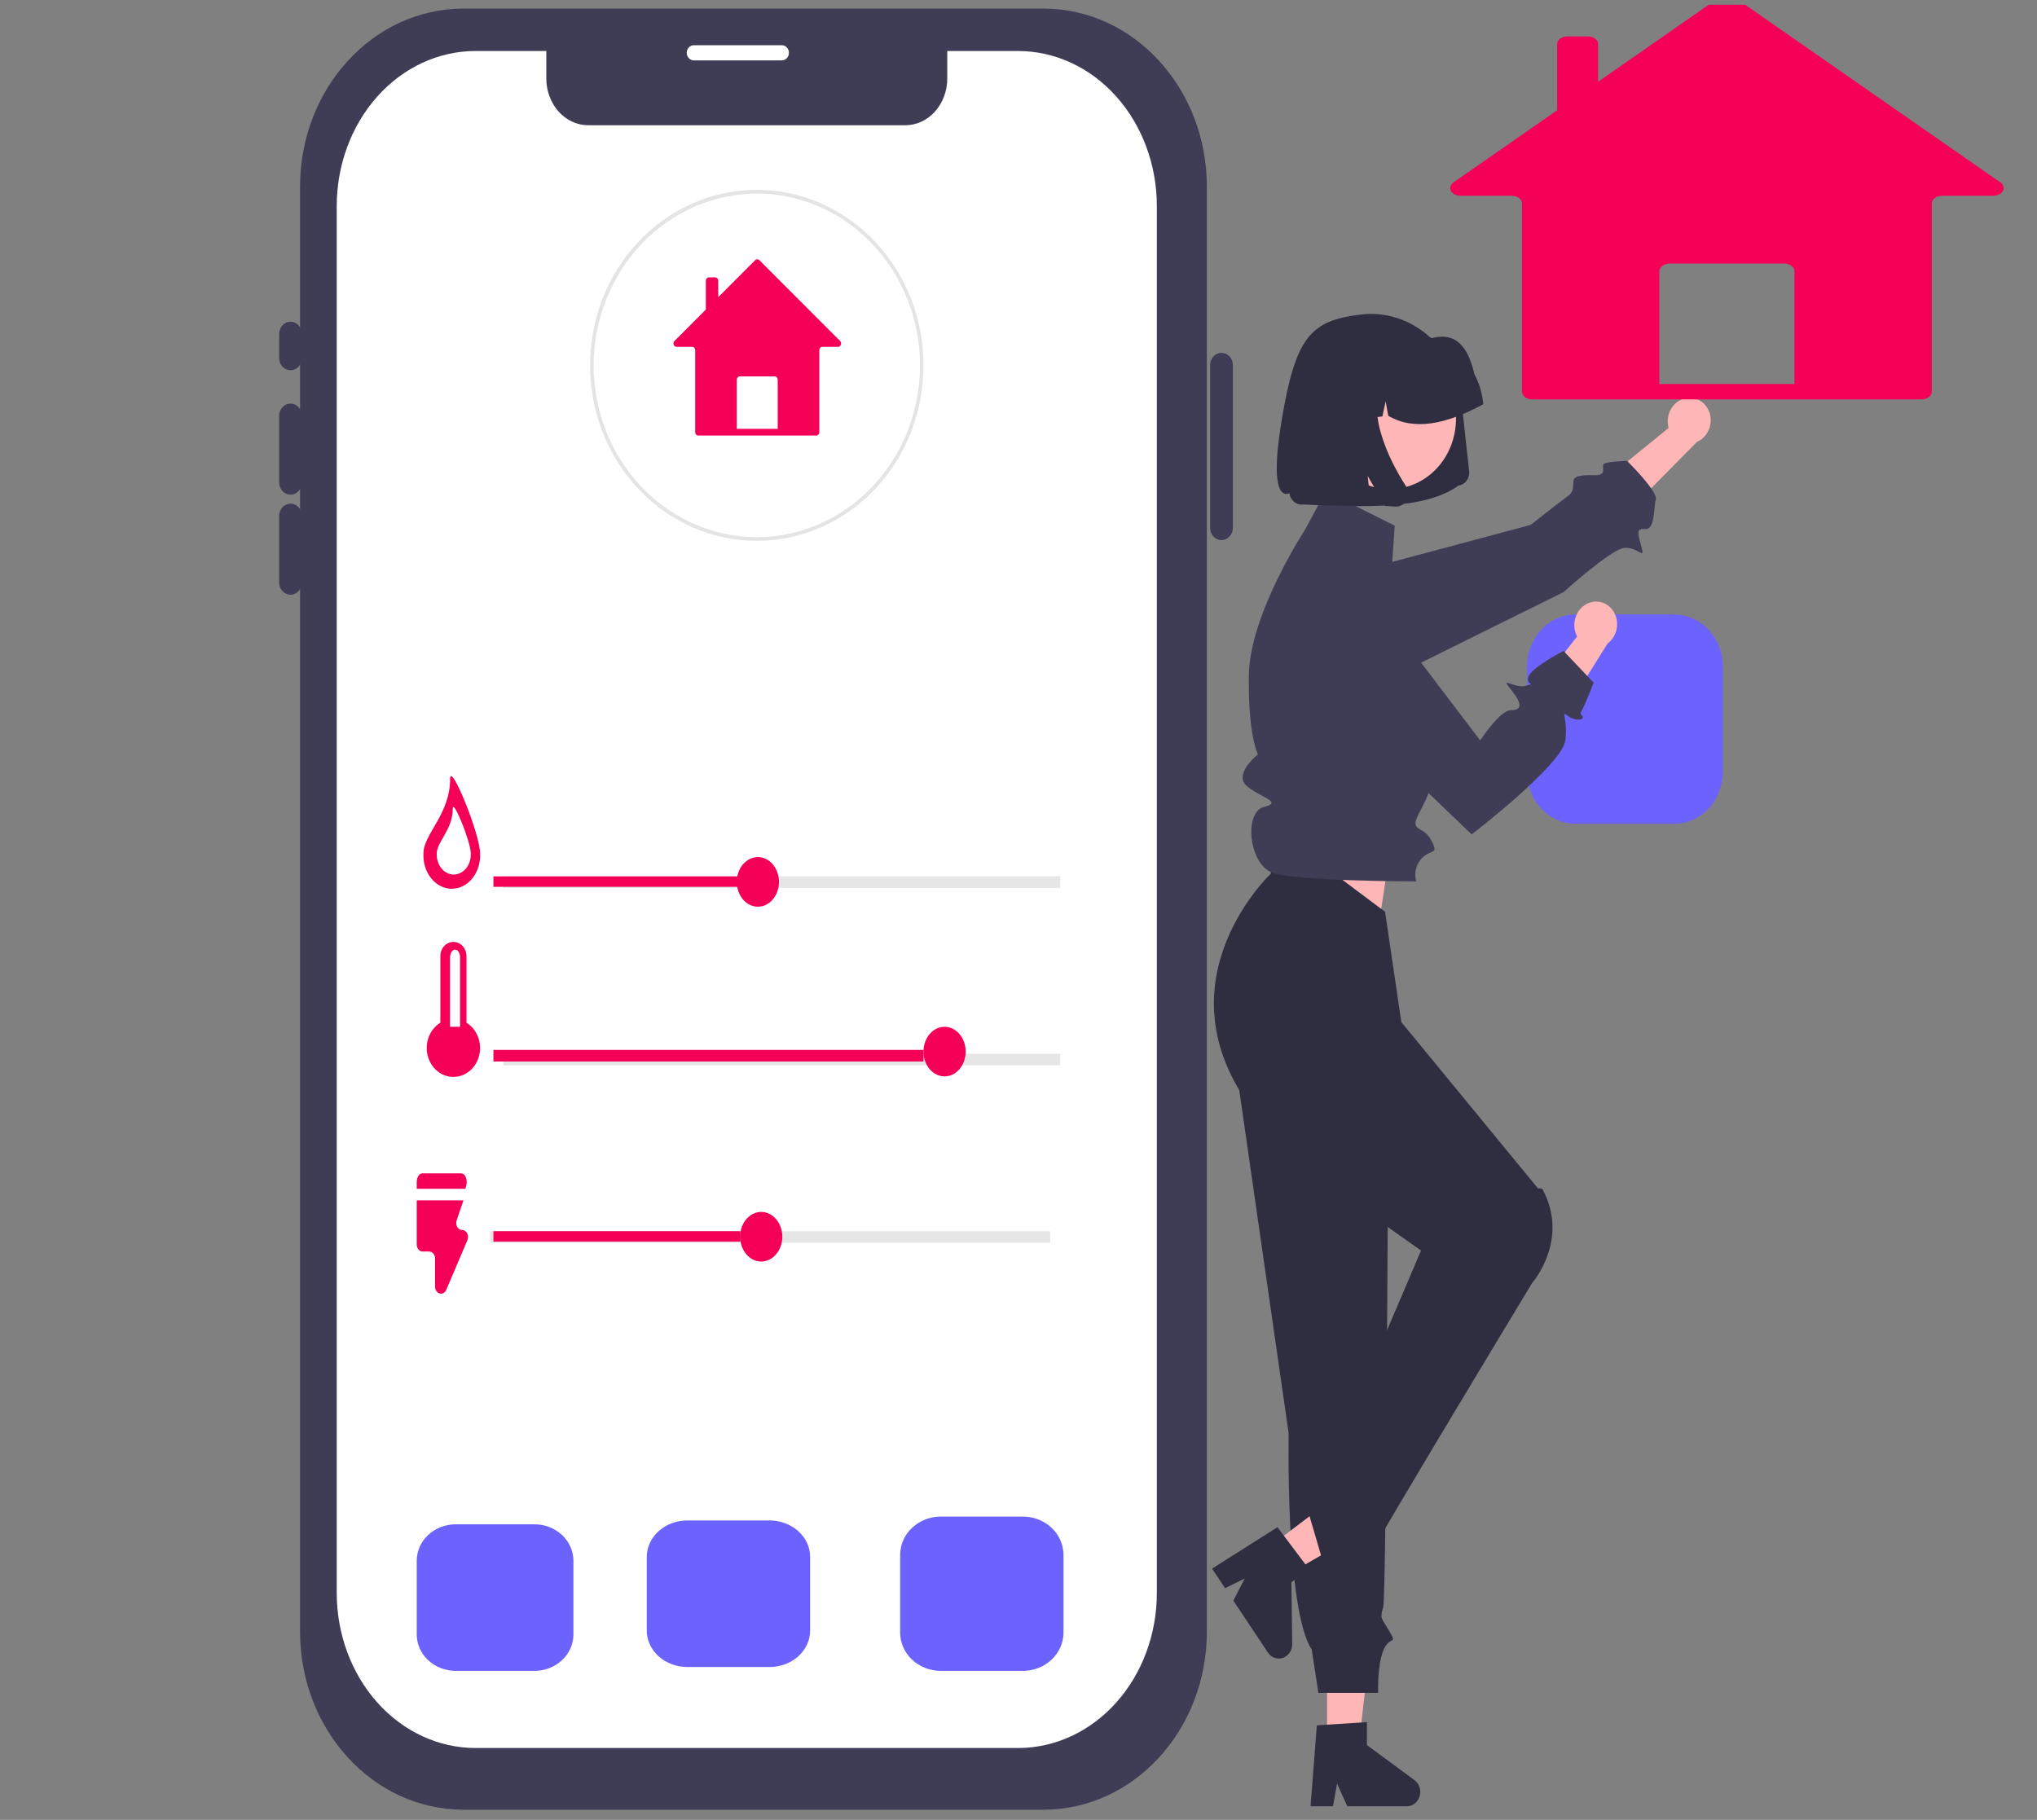 <svg width="263" height="235" viewBox="0 0 263 235" fill="none" xmlns="http://www.w3.org/2000/svg">
<rect x="0" y="0" width="263" height="235" fill="#808080" stroke="none"/>
<g clip-path="url(#clip0_6_732)">
<path d="M37.509 47.81C37.121 47.809 36.748 47.644 36.473 47.35C36.199 47.057 36.044 46.658 36.043 46.243V43.109C36.043 42.694 36.198 42.295 36.473 42.002C36.748 41.708 37.12 41.543 37.509 41.543C37.898 41.543 38.271 41.708 38.546 42.002C38.821 42.295 38.975 42.694 38.975 43.109V46.243C38.975 46.658 38.82 47.057 38.545 47.35C38.27 47.644 37.898 47.809 37.509 47.81V47.81Z" fill="#3F3D56"/>
<path d="M37.509 63.877C37.121 63.877 36.748 63.712 36.473 63.418C36.199 63.124 36.044 62.726 36.043 62.311V53.685C36.043 53.27 36.198 52.871 36.473 52.577C36.748 52.283 37.12 52.118 37.509 52.118C37.898 52.118 38.271 52.283 38.546 52.577C38.821 52.871 38.975 53.27 38.975 53.685V62.311C38.975 62.726 38.82 63.124 38.545 63.418C38.27 63.712 37.898 63.877 37.509 63.877V63.877Z" fill="#3F3D56"/>
<path d="M37.509 76.795C37.121 76.794 36.748 76.629 36.473 76.335C36.199 76.041 36.044 75.643 36.043 75.228V66.602C36.043 66.187 36.198 65.788 36.473 65.495C36.748 65.201 37.12 65.036 37.509 65.036C37.898 65.036 38.271 65.201 38.546 65.495C38.821 65.788 38.975 66.187 38.975 66.602V75.228C38.975 75.643 38.82 76.041 38.545 76.335C38.27 76.629 37.898 76.794 37.509 76.795V76.795Z" fill="#3F3D56"/>
<path d="M157.709 69.744C157.321 69.744 156.948 69.579 156.673 69.285C156.399 68.991 156.244 68.593 156.243 68.177V47.131C156.243 46.715 156.398 46.317 156.673 46.023C156.948 45.729 157.321 45.564 157.709 45.564C158.098 45.564 158.471 45.729 158.746 46.023C159.021 46.317 159.175 46.715 159.175 47.131V68.177C159.175 68.593 159.02 68.991 158.745 69.285C158.471 69.579 158.098 69.744 157.709 69.744V69.744Z" fill="#3F3D56"/>
<path d="M104.157 59.768H91.428C89.667 59.766 87.978 59.017 86.732 57.685C85.486 56.354 84.785 54.548 84.783 52.665V39.061C84.785 37.178 85.486 35.372 86.732 34.041C87.978 32.709 89.667 31.96 91.428 31.958H104.157C105.918 31.96 107.608 32.709 108.853 34.041C110.099 35.372 110.8 37.178 110.802 39.061V52.665C110.8 54.548 110.099 56.354 108.853 57.685C107.608 59.017 105.918 59.766 104.157 59.768V59.768ZM91.428 32.741C89.861 32.743 88.358 33.41 87.25 34.594C86.141 35.779 85.518 37.385 85.516 39.061V52.665C85.518 54.34 86.141 55.947 87.25 57.131C88.358 58.316 89.861 58.983 91.428 58.984H104.157C105.724 58.983 107.227 58.316 108.335 57.131C109.444 55.947 110.067 54.34 110.069 52.665V39.061C110.067 37.385 109.444 35.779 108.335 34.594C107.227 33.41 105.724 32.743 104.157 32.741L91.428 32.741Z" fill="#E6E6E6"/>
<path d="M139.883 220.241H54.677C52.734 220.239 50.871 219.536 49.498 218.285C48.124 217.034 47.351 215.337 47.349 213.568V197.033C47.351 195.264 48.124 193.568 49.498 192.317C50.871 191.066 52.734 190.362 54.677 190.36H139.883C141.826 190.362 143.688 191.066 145.062 192.317C146.436 193.568 147.209 195.264 147.211 197.033V213.568C147.209 215.337 146.436 217.034 145.062 218.285C143.688 219.536 141.826 220.239 139.883 220.241V220.241ZM54.677 191.009C52.923 191.011 51.242 191.646 50.002 192.776C48.761 193.905 48.064 195.436 48.062 197.033V213.568C48.064 215.165 48.761 216.696 50.002 217.826C51.242 218.955 52.923 219.59 54.677 219.592H139.883C141.637 219.59 143.318 218.955 144.558 217.826C145.798 216.696 146.496 215.165 146.498 213.568V197.033C146.496 195.436 145.798 193.905 144.558 192.776C143.318 191.646 141.637 191.011 139.883 191.009H54.677Z" fill="#E6E6E6"/>
<path d="M217.723 51.408C216.993 51.529 216.335 51.95 215.891 52.581C215.446 53.213 215.25 54.004 215.343 54.788C215.364 54.947 215.398 55.104 215.443 55.257L207.565 61.667L209.202 67.084L219.105 57.056C219.685 56.805 220.17 56.357 220.486 55.78C220.801 55.203 220.929 54.531 220.85 53.868C220.801 53.492 220.684 53.129 220.504 52.801C220.324 52.473 220.086 52.186 219.802 51.956C219.519 51.727 219.196 51.559 218.852 51.463C218.508 51.367 218.149 51.344 217.797 51.396C217.772 51.4 217.748 51.404 217.723 51.408Z" fill="#FFB6B6"/>
<path d="M163.378 81.126C163.428 82.453 163.962 83.707 164.865 84.619C165.768 85.532 166.969 86.031 168.212 86.011L183.086 85.768L201.895 76.444C201.895 76.444 208.029 70.879 209.739 70.748C211.449 70.617 212.36 72.318 211.972 70.765C211.585 69.212 211.072 68.173 212.386 68.318C213.701 68.463 213.492 65.597 213.782 64.513C214.073 63.43 210.075 59.518 210.075 59.518C210.075 59.518 207.194 59.577 207.006 59.982C206.817 60.387 207.473 61.406 205.925 61.362C204.377 61.319 203.194 61.389 203.146 62.157C203.098 62.925 203.211 63.524 202.353 64.119C201.495 64.714 197.622 67.782 197.622 67.782L166.982 75.978C165.919 76.262 164.98 76.929 164.323 77.867C163.667 78.805 163.333 79.956 163.378 81.126V81.126Z" fill="#3F3D56"/>
<path d="M171.342 225.751H175.387L177.312 209.076H171.342V225.751Z" fill="#FFB6B6"/>
<path d="M170.022 222.79L176.484 222.378V225.337L182.628 229.872C182.931 230.096 183.16 230.418 183.28 230.791C183.4 231.163 183.406 231.567 183.296 231.944C183.187 232.32 182.967 232.649 182.67 232.882C182.373 233.116 182.014 233.242 181.645 233.242H173.952L172.625 230.315L172.108 233.242H169.207L170.022 222.79Z" fill="#2F2E41"/>
<path d="M178.097 118.913L180.296 104.42L164.905 100.503V115.517L178.097 118.913Z" fill="#FFB6B6"/>
<path d="M158.858 132.818L166.383 185.099C166.383 185.099 165.94 207.821 169.362 213.014L170.218 218.597H177.938C177.938 218.597 177.796 215.168 178.588 213.162C179.38 211.155 180.479 212.485 179.38 210.645C178.28 208.805 178.163 209.009 178.588 207.536C179.013 206.063 179.262 139.29 179.262 139.29L158.858 132.818Z" fill="#2F2E41"/>
<path d="M163.441 200.075L165.785 203.598L179.616 195.612L176.157 190.412L163.441 200.075Z" fill="#FFB6B6"/>
<path d="M164.934 197.209L168.993 202.599L166.737 204.314L166.839 212.294C166.844 212.688 166.731 213.073 166.517 213.394C166.302 213.715 165.997 213.954 165.647 214.076C165.296 214.199 164.918 214.198 164.568 214.075C164.218 213.951 163.914 213.712 163.7 213.39L159.242 206.689L160.705 203.837L158.173 205.082L156.492 202.556L164.934 197.209Z" fill="#2F2E41"/>
<path d="M164.172 106.771L164.067 112.836C164.067 112.836 150.157 125.883 160.645 141.787C160.645 141.787 161.967 146.365 163.802 146.152C165.637 145.939 166.572 147.034 166.105 148.053C165.637 149.073 183.47 161.477 183.47 161.477C183.47 161.477 171.716 189.174 168.936 195.292L170.768 201.559C170.768 201.559 169.797 203.983 171.29 203.065C172.783 202.146 172.049 202.021 173.699 201.692C175.349 201.363 177.382 200.607 177.282 200.202C177.181 199.796 197.798 165.702 197.798 165.702C197.798 165.702 202.738 160.085 199.121 153.502C198.619 153.381 198.606 153.502 198.606 153.502L180.925 131.981L178.83 117.738L164.172 106.771Z" fill="#2F2E41"/>
<path d="M180.078 67.886L171.171 63.424L168.505 68.383C168.505 68.383 161.344 79.306 161.24 87.186C161.136 95.066 162.407 97.409 162.407 97.409C162.407 97.409 159.319 99.877 160.863 101.385C162.407 102.893 165.825 103.544 163.2 104.198C160.575 104.852 161.24 111.471 164.172 112.646C167.103 113.821 182.848 113.811 182.848 113.811C182.707 113.297 182.696 112.753 182.818 112.234C182.94 111.715 183.189 111.241 183.541 110.859C184.761 109.552 185.861 110.49 184.761 108.454C183.662 106.418 181.829 107.593 183.295 104.852C184.761 102.11 184.761 101.29 184.761 101.29C184.761 101.29 188.331 94.71 183.248 88.617C178.165 82.525 183.204 88.2 183.204 88.2L179.57 75.182L180.078 67.886Z" fill="#3F3D56"/>
<path d="M216.16 106.379H203.432C201.768 106.377 200.172 105.669 198.994 104.411C197.817 103.153 197.155 101.447 197.153 99.668V86.064C197.155 84.284 197.817 82.578 198.994 81.32C200.172 80.062 201.768 79.354 203.432 79.352H216.16C217.825 79.354 219.421 80.062 220.598 81.32C221.775 82.578 222.437 84.284 222.439 86.064V99.668C222.437 101.447 221.775 103.153 220.598 104.411C219.421 105.669 217.825 106.377 216.16 106.379V106.379Z" fill="#6C63FF"/>
<path d="M188.313 62.696L188.32 62.696C188.731 62.643 189.106 62.419 189.362 62.072C189.618 61.724 189.735 61.282 189.686 60.843L188.666 51.602C188.485 49.946 187.994 48.346 187.223 46.897C185.713 44.07 183.241 41.974 180.322 41.047C178.815 40.571 177.234 40.425 175.673 40.619C169.286 41.413 167.278 43.33 165.455 54.416C163.632 65.503 166.476 63.672 166.476 63.672C166.501 63.894 166.567 64.11 166.671 64.305C166.874 64.684 167.207 64.966 167.6 65.09C167.801 65.153 168.013 65.173 168.221 65.147C176.023 65.465 183.913 65.873 188.314 62.696L188.313 62.696Z" fill="#2F2E41"/>
<path d="M171.479 50.556C170.845 52.237 170.69 54.081 171.036 55.856C171.381 57.631 172.211 59.257 173.421 60.528C174.63 61.799 176.165 62.659 177.831 62.998C179.498 63.337 181.22 63.141 182.783 62.435C183.817 61.971 184.756 61.292 185.543 60.437C186.331 59.583 186.952 58.57 187.371 57.457C188.003 55.777 188.157 53.934 187.811 52.161C187.465 50.388 186.636 48.763 185.428 47.493C184.22 46.223 182.687 45.363 181.022 45.023C179.358 44.683 177.636 44.877 176.074 45.581C175.039 46.044 174.099 46.722 173.31 47.576C172.521 48.43 171.899 49.443 171.479 50.556L171.479 50.556Z" fill="#FFB6B6"/>
<path d="M191.491 52.008C191.348 50.699 190.96 49.434 190.35 48.288C189.663 45.3 188.302 42.763 184.893 43.662C183.709 43.288 182.466 43.172 181.239 43.322L179.508 43.531C179.489 43.533 179.469 43.535 179.45 43.538C177.03 43.845 174.823 45.166 173.315 47.212C171.807 49.258 171.12 51.86 171.407 54.447L171.428 54.632L175.09 54.186L175.927 50.301L176.589 54.004L178.481 53.775L178.903 51.815L179.237 53.682C182.507 55.642 186.705 54.824 191.51 52.194L191.491 52.008Z" fill="#2F2E41"/>
<path d="M181.737 63.23C181.827 63.522 181.839 63.834 181.771 64.133C181.738 64.285 181.684 64.432 181.612 64.569C181.551 64.686 181.477 64.794 181.391 64.892C181.138 65.181 180.797 65.364 180.429 65.409C180.406 65.412 180.383 65.414 180.36 65.416C180.337 65.417 180.314 65.418 180.291 65.419C180.268 65.42 180.244 65.42 180.221 65.42C180.198 65.419 180.174 65.418 180.151 65.417L178.824 65.328L176.583 61.467L176.996 65.21L170.963 64.818L169.21 48.934L179.119 47.736L178.908 48.071C178.208 49.193 177.811 50.5 177.761 51.848C177.717 53.212 177.892 54.574 178.278 55.876C178.659 57.193 179.158 58.469 179.767 59.685C180.302 60.763 180.894 61.807 181.541 62.812C181.624 62.941 181.69 63.082 181.737 63.23V63.23Z" fill="#2F2E41"/>
<path d="M205.061 77.894C204.374 78.184 203.819 78.75 203.515 79.47C203.211 80.19 203.183 81.009 203.435 81.752C203.488 81.902 203.553 82.047 203.629 82.186L197.264 90.291L199.975 95.19L207.572 83.079C208.086 82.698 208.467 82.147 208.656 81.51C208.845 80.873 208.831 80.187 208.618 79.559C208.493 79.204 208.303 78.877 208.061 78.6C207.818 78.322 207.526 78.098 207.202 77.941C206.879 77.783 206.529 77.696 206.173 77.683C205.818 77.67 205.464 77.732 205.131 77.866C205.107 77.875 205.084 77.885 205.061 77.894Z" fill="#FFB6B6"/>
<path d="M171.722 76.269C171.081 76.578 170.51 77.032 170.047 77.599C169.585 78.165 169.242 78.832 169.042 79.553C168.842 80.274 168.789 81.033 168.888 81.778C168.987 82.522 169.235 83.235 169.615 83.869L175.715 94.041L190.007 107.75C190.007 107.75 201.734 98.741 202.101 95.607C202.467 92.474 201.368 91.691 202.467 92.474C203.566 93.257 204.666 92.866 204.299 92.474C203.933 92.082 204.077 92.058 204.371 91.482C204.666 90.907 205.765 88.165 205.765 88.165L201.871 84.053C201.871 84.053 197.703 86.207 197.337 87.382C196.97 88.557 198.436 88.165 196.97 88.557C195.504 88.949 193.546 87.172 195.075 89.04C196.604 90.907 196.478 91.718 195.075 91.704C193.672 91.691 191.107 95.607 191.107 95.607L177.546 77.742C176.864 76.843 175.922 76.211 174.869 75.945C173.815 75.678 172.709 75.792 171.722 76.269V76.269Z" fill="#3F3D56"/>
<path d="M258.27 23.552L223.859 -0.398C223.615 -0.568 223.295 -0.663 222.963 -0.663C222.631 -0.663 222.311 -0.568 222.067 -0.398L206.333 10.556V5.696C206.333 5.432 206.193 5.178 205.946 4.991C205.698 4.804 205.362 4.699 205.011 4.699H202.369C202.018 4.699 201.682 4.804 201.434 4.991C201.186 5.178 201.047 5.432 201.047 5.696V14.236L187.667 23.552C187.472 23.688 187.335 23.865 187.276 24.061C187.216 24.256 187.236 24.46 187.333 24.647C187.43 24.834 187.599 24.994 187.819 25.107C188.038 25.22 188.298 25.28 188.564 25.28H195.188C195.538 25.28 195.874 25.385 196.122 25.572C196.37 25.759 196.509 26.012 196.509 26.277V50.577C196.509 50.841 196.648 51.094 196.896 51.281C197.144 51.468 197.48 51.573 197.83 51.573H248.095C248.445 51.573 248.782 51.468 249.029 51.281C249.277 51.094 249.416 50.841 249.416 50.577V26.277C249.416 26.012 249.556 25.759 249.803 25.572C250.051 25.385 250.387 25.28 250.738 25.28H257.374C257.64 25.28 257.9 25.22 258.119 25.107C258.339 24.994 258.508 24.834 258.605 24.647C258.702 24.46 258.721 24.256 258.662 24.06C258.602 23.865 258.466 23.688 258.27 23.552V23.552ZM215.563 34.038H230.362C230.713 34.038 231.049 34.143 231.297 34.33C231.544 34.517 231.684 34.77 231.684 35.034V49.581H214.242V35.034C214.242 34.77 214.381 34.517 214.629 34.33C214.877 34.143 215.213 34.038 215.563 34.038Z" fill="#F50057"/>
<path d="M134.728 1.109H59.832C48.183 1.109 38.74 11.405 38.74 24.104V210.693C38.74 223.393 48.183 233.688 59.832 233.688H134.728C146.377 233.688 155.82 223.393 155.82 210.693V24.104C155.82 11.405 146.377 1.109 134.728 1.109Z" fill="#3F3D56"/>
<path d="M149.363 26.595V205.712C149.358 211.017 147.471 216.102 144.116 219.853C140.762 223.604 136.214 225.714 131.47 225.72H61.368C56.624 225.714 52.076 223.604 48.722 219.853C45.367 216.102 43.48 211.017 43.475 205.712V26.595C43.48 21.291 45.367 16.205 48.722 12.454C52.076 8.704 56.624 6.594 61.368 6.588H70.535V10.128C70.535 11.731 71.105 13.268 72.118 14.402C73.132 15.535 74.507 16.172 75.94 16.172H116.898C118.331 16.172 119.706 15.535 120.72 14.402C121.733 13.268 122.303 11.731 122.303 10.128V6.588H131.47C136.214 6.594 140.762 8.704 144.116 12.454C147.471 16.205 149.358 21.291 149.363 26.595Z" fill="white"/>
<path d="M100.941 7.797H89.581C89.338 7.797 89.105 7.694 88.933 7.51C88.761 7.327 88.665 7.078 88.665 6.818C88.665 6.558 88.761 6.309 88.933 6.125C89.105 5.942 89.338 5.839 89.581 5.839H100.941C101.184 5.839 101.417 5.942 101.589 6.125C101.761 6.309 101.858 6.558 101.858 6.818C101.858 7.078 101.761 7.327 101.589 7.51C101.417 7.694 101.184 7.797 100.941 7.797Z" fill="white"/>
<path d="M69.012 215.759H58.829C57.497 215.758 56.22 215.262 55.278 214.381C54.337 213.5 53.807 212.306 53.805 211.06V201.534C53.807 200.288 54.337 199.093 55.278 198.212C56.22 197.331 57.497 196.836 58.829 196.834H69.012C70.344 196.836 71.621 197.331 72.563 198.212C73.505 199.093 74.034 200.288 74.036 201.534V211.06C74.034 212.306 73.505 213.5 72.563 214.381C71.621 215.262 70.344 215.758 69.012 215.759Z" fill="#6C63FF"/>
<path d="M132.074 215.759H121.457C120.068 215.758 118.737 215.236 117.755 214.309C116.773 213.381 116.221 212.124 116.219 210.813V200.785C116.221 199.473 116.773 198.216 117.755 197.289C118.737 196.361 120.068 195.84 121.457 195.838H132.074C133.462 195.84 134.793 196.361 135.775 197.289C136.757 198.216 137.309 199.473 137.311 200.785V210.813C137.309 212.124 136.757 213.381 135.775 214.309C134.793 215.236 133.462 215.758 132.074 215.759V215.759Z" fill="#6C63FF"/>
<path d="M99.36 215.261H88.743C87.355 215.26 86.023 214.764 85.041 213.883C84.06 213.002 83.507 211.808 83.506 210.562V201.036C83.507 199.79 84.06 198.595 85.041 197.714C86.023 196.833 87.355 196.338 88.743 196.336H99.36C100.749 196.338 102.08 196.833 103.062 197.714C104.044 198.595 104.596 199.79 104.597 201.036V210.562C104.596 211.808 104.044 213.002 103.062 213.883C102.08 214.764 100.749 215.26 99.36 215.261V215.261Z" fill="#6C63FF"/>
<path d="M108.467 44.033L98.042 33.596C97.968 33.522 97.871 33.481 97.771 33.481C97.67 33.481 97.573 33.522 97.499 33.596L92.733 38.37V36.252C92.733 36.137 92.691 36.026 92.615 35.945C92.54 35.864 92.439 35.818 92.332 35.818H91.532C91.426 35.818 91.324 35.864 91.249 35.945C91.174 36.026 91.131 36.137 91.131 36.252V39.974L87.078 44.033C87.019 44.092 86.978 44.169 86.96 44.255C86.941 44.34 86.947 44.429 86.977 44.51C87.006 44.591 87.057 44.661 87.124 44.711C87.19 44.76 87.269 44.786 87.35 44.786H89.356C89.463 44.786 89.564 44.832 89.639 44.913C89.714 44.995 89.757 45.105 89.757 45.22V55.809C89.757 55.924 89.799 56.035 89.874 56.116C89.949 56.198 90.051 56.243 90.157 56.243H105.384C105.491 56.243 105.592 56.198 105.668 56.116C105.743 56.035 105.785 55.924 105.785 55.809V45.22C105.785 45.105 105.827 44.995 105.902 44.913C105.977 44.832 106.079 44.786 106.185 44.786H108.196C108.276 44.786 108.355 44.76 108.421 44.711C108.488 44.661 108.539 44.591 108.568 44.51C108.598 44.429 108.604 44.34 108.586 44.255C108.568 44.169 108.526 44.092 108.467 44.033V44.033ZM95.529 48.602H100.012C100.119 48.602 100.22 48.648 100.295 48.73C100.371 48.811 100.413 48.921 100.413 49.036V55.375H95.129V49.036C95.129 48.921 95.171 48.811 95.246 48.73C95.321 48.648 95.423 48.602 95.529 48.602Z" fill="#F50057"/>
<path d="M97.709 69.837C94.884 69.838 92.087 69.254 89.477 68.117C86.866 66.98 84.494 65.313 82.496 63.21C80.497 61.108 78.912 58.612 77.829 55.864C76.747 53.117 76.189 50.172 76.188 47.197V47.177C76.188 47.13 76.188 47.08 76.191 47.032C76.218 42.557 77.503 38.19 79.884 34.483C82.266 30.775 85.636 27.893 89.571 26.2C93.505 24.507 97.828 24.079 101.994 24.97C106.159 25.86 109.981 28.03 112.977 31.205C115.973 34.38 118.009 38.417 118.829 42.809C119.648 47.2 119.214 51.749 117.581 55.882C115.948 60.014 113.19 63.544 109.654 66.028C106.118 68.511 101.962 69.837 97.712 69.837H97.709V69.837ZM97.709 24.994C92.147 25.007 86.815 27.331 82.871 31.46C78.927 35.589 76.689 41.191 76.645 47.047C76.643 47.097 76.643 47.139 76.643 47.177C76.642 51.564 77.878 55.854 80.193 59.502C82.508 63.151 85.798 65.994 89.648 67.674C93.498 69.353 97.734 69.793 101.821 68.937C105.908 68.081 109.663 65.969 112.609 62.866C115.556 59.764 117.563 55.811 118.376 51.508C119.19 47.204 118.773 42.744 117.178 38.69C115.584 34.636 112.884 31.171 109.419 28.733C105.954 26.295 101.881 24.994 97.714 24.994H97.709V24.994Z" fill="#E4E4E4"/>
<path d="M59.667 158.827H59.667C59.542 158.827 59.419 158.791 59.309 158.722C59.198 158.653 59.104 158.553 59.034 158.432C58.964 158.31 58.92 158.17 58.907 158.024C58.894 157.878 58.911 157.73 58.957 157.593L59.84 155H53.805V160.711C53.805 160.829 53.825 160.946 53.863 161.055C53.902 161.164 53.958 161.263 54.029 161.347C54.1 161.43 54.184 161.496 54.277 161.542C54.37 161.587 54.469 161.61 54.57 161.61H55.407C55.61 161.61 55.804 161.705 55.948 161.873C56.091 162.042 56.172 162.271 56.172 162.509V166.151C56.172 166.354 56.23 166.55 56.337 166.709C56.443 166.868 56.593 166.98 56.76 167.026C56.928 167.073 57.104 167.052 57.26 166.966C57.416 166.88 57.543 166.735 57.62 166.553L60.351 160.128C60.409 159.991 60.437 159.839 60.431 159.686C60.425 159.532 60.386 159.384 60.317 159.253C60.249 159.123 60.153 159.015 60.039 158.941C59.925 158.866 59.797 158.827 59.667 158.827V158.827Z" fill="#F50057"/>
<path d="M60.087 153.506L60.209 153.041C60.254 152.872 60.27 152.689 60.258 152.508C60.245 152.327 60.203 152.154 60.136 152.003C60.069 151.852 59.978 151.729 59.873 151.644C59.767 151.558 59.649 151.514 59.529 151.514H54.538C54.344 151.514 54.157 151.631 54.02 151.84C53.883 152.049 53.805 152.332 53.805 152.627V153.506H60.087Z" fill="#F50057"/>
<path d="M135.589 158.984H63.275V160.478H135.589V158.984Z" fill="#E6E6E6"/>
<path d="M98.281 162.901C99.785 162.901 101.005 161.467 101.005 159.697C101.005 157.928 99.785 156.494 98.281 156.494C96.777 156.494 95.558 157.928 95.558 159.697C95.558 161.467 96.777 162.901 98.281 162.901Z" fill="#F50057"/>
<path d="M95.589 158.984H63.705V160.335H95.589V158.984Z" fill="#F50057"/>
<path d="M136.881 136.075H64.997V137.569H136.881V136.075Z" fill="#E6E6E6"/>
<path d="M119.232 135.577H63.705V137.071H119.232V135.577Z" fill="#F50057"/>
<path d="M121.956 138.995C123.46 138.995 124.679 137.561 124.679 135.792C124.679 134.023 123.46 132.589 121.956 132.589C120.452 132.589 119.232 134.023 119.232 135.792C119.232 137.561 120.452 138.995 121.956 138.995Z" fill="#F50057"/>
<path opacity="0.999" d="M136.881 113.166H64.997V114.66H136.881V113.166Z" fill="#E6E6E6"/>
<path d="M95.589 113.166H63.705V114.517H95.589V113.166Z" fill="#F50057"/>
<path d="M97.851 117.082C99.355 117.082 100.574 115.648 100.574 113.879C100.574 112.11 99.355 110.675 97.851 110.675C96.347 110.675 95.128 112.11 95.128 113.879C95.128 115.648 96.347 117.082 97.851 117.082Z" fill="#F50057"/>
<path d="M61.986 110.211C62.014 110.797 61.941 111.383 61.77 111.934C61.599 112.485 61.334 112.989 60.992 113.415C60.65 113.842 60.237 114.182 59.779 114.414C59.321 114.646 58.828 114.766 58.329 114.766C57.83 114.766 57.337 114.646 56.879 114.414C56.421 114.182 56.008 113.842 55.666 113.415C55.324 112.989 55.059 112.485 54.888 111.934C54.717 111.383 54.644 110.797 54.672 110.211C54.672 107.696 58.114 105.15 58.114 100.596C58.114 98.22 61.986 107.696 61.986 110.211Z" fill="#F50057"/>
<path d="M60.78 110.198C60.797 110.55 60.753 110.901 60.651 111.232C60.548 111.563 60.389 111.865 60.184 112.121C59.978 112.377 59.731 112.581 59.456 112.72C59.181 112.859 58.885 112.931 58.586 112.931C58.287 112.931 57.991 112.859 57.716 112.72C57.441 112.581 57.193 112.377 56.988 112.121C56.782 111.865 56.624 111.563 56.521 111.232C56.419 110.901 56.374 110.55 56.392 110.198C56.392 108.689 58.457 107.162 58.457 104.428C58.457 103.003 60.78 108.689 60.78 110.198Z" fill="white"/>
<path d="M60.224 132.066V123.46C60.224 122.975 60.047 122.51 59.731 122.167C59.415 121.825 58.987 121.632 58.54 121.632C58.093 121.632 57.665 121.825 57.349 122.167C57.033 122.51 56.856 122.975 56.856 123.46V132.066C56.191 132.471 55.669 133.103 55.371 133.863C55.073 134.624 55.016 135.471 55.208 136.27C55.401 137.07 55.832 137.778 56.435 138.284C57.038 138.789 57.778 139.063 58.54 139.063C59.302 139.063 60.042 138.789 60.645 138.284C61.248 137.778 61.679 137.07 61.872 136.27C62.064 135.471 62.007 134.624 61.709 133.863C61.411 133.103 60.889 132.471 60.224 132.066V132.066Z" fill="#F50057"/>
<path d="M58.11 123.558C58.123 123.304 58.197 123.068 58.317 122.896C58.437 122.724 58.593 122.628 58.755 122.628C58.918 122.628 59.074 122.724 59.194 122.896C59.313 123.068 59.387 123.304 59.401 123.558V132.589H58.11V123.558Z" fill="white"/>
</g>
<defs>
<clipPath id="clip0_6_732">
<rect width="263" height="233.575" fill="white" transform="translate(0 0.611)"/>
</clipPath>
</defs>
</svg>
